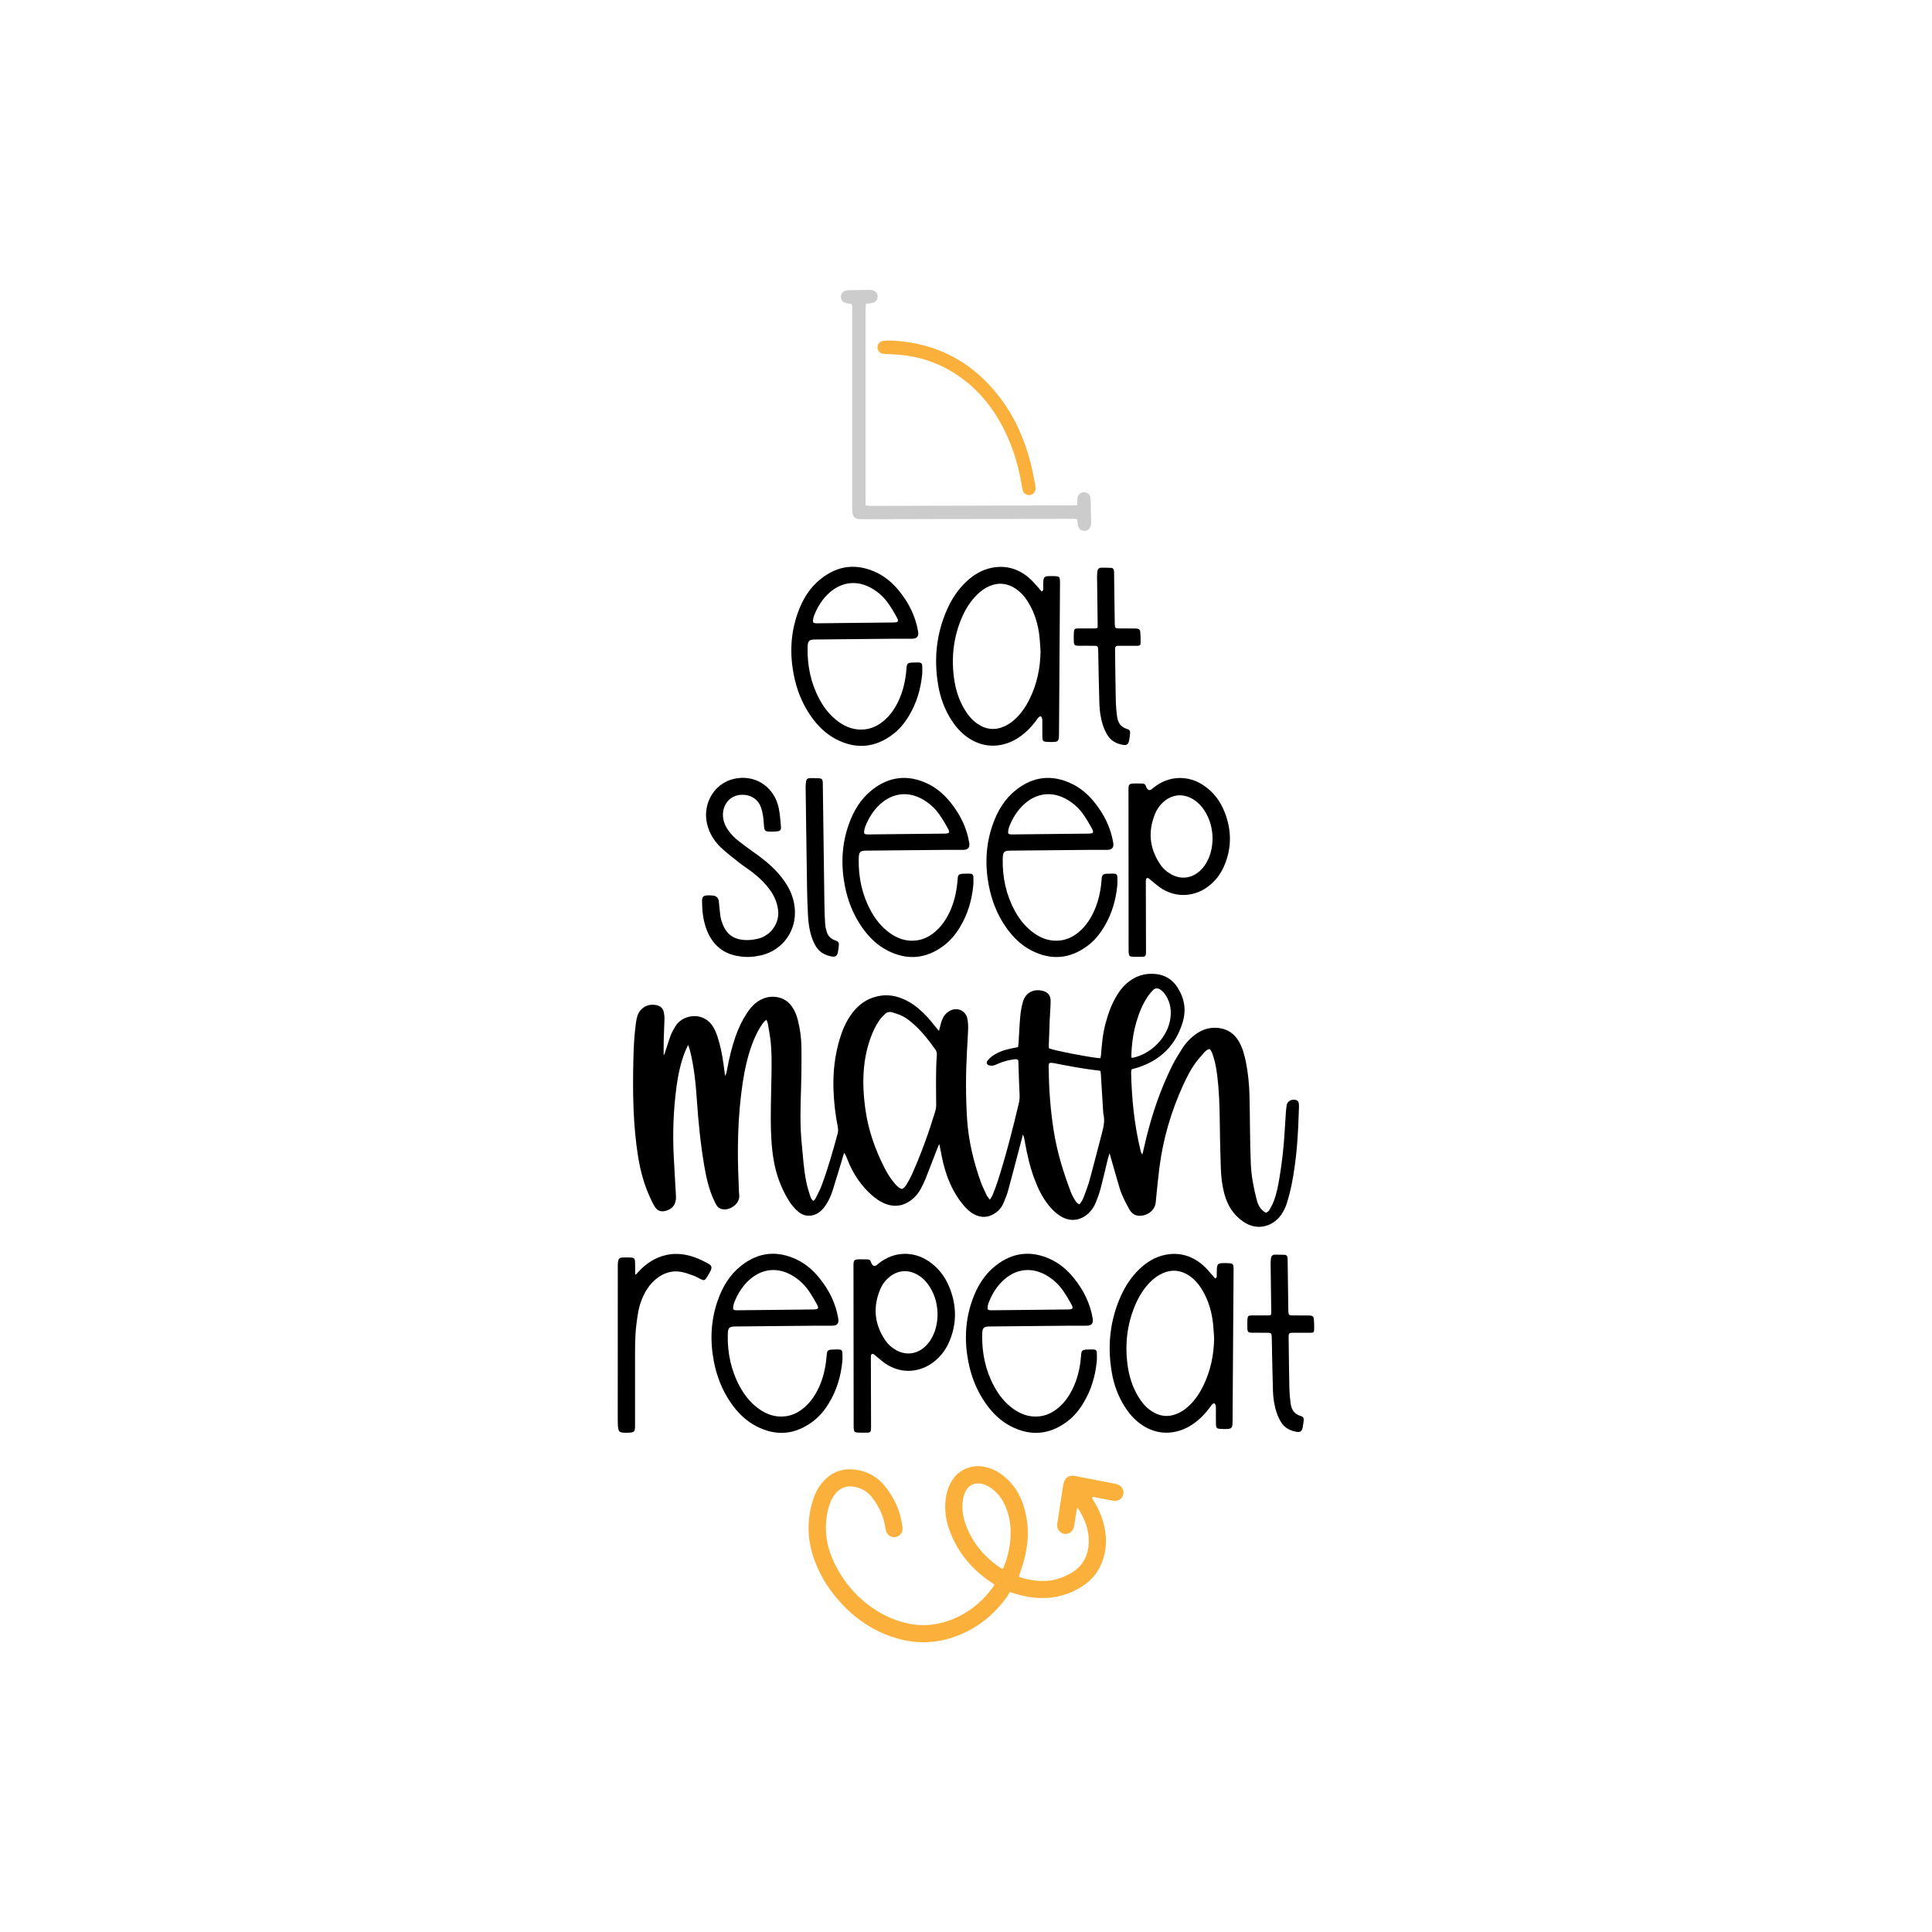 <?xml version="1.0" encoding="utf-8"?>
<!-- Generator: Adobe Illustrator 25.2.1, SVG Export Plug-In . SVG Version: 6.00 Build 0)  -->
<svg version="1.1" id="Calque_1" xmlns="http://www.w3.org/2000/svg" xmlns:xlink="http://www.w3.org/1999/xlink" x="0px" y="0px"
	 viewBox="0 0 432 432" style="enable-background:new 0 0 432 432;" xml:space="preserve">
<style type="text/css">
	.st0{fill:#E0AAAF;}
	.st1{fill:#F9D53D;}
	.st2{fill:#FBB03B;}
	.st3{fill:#CCCCCC;}
	.st4{fill:#8CC63F;}
	.st5{fill:#C5D8A7;}
	.st6{fill:#C44750;}
	.st7{fill:#998675;}
	.st8{fill:#C7B299;}
	.st9{fill:none;}
	.st10{fill:#29ABE2;}
	.st11{fill:#B3B3B3;}
	.st12{fill:#C79C52;}
	.st13{fill:#65C8D0;}
	.st14{fill:#BA9BC9;}
	.st15{fill:#A57A7F;}
	.st16{fill:#FFFFFF;}
</style>
<g>
	<g>
		<g>
			<path class="st3" d="M240.85,112.96c0.03-0.62,0.02-1.06,0.07-1.5c0.1-0.8,0.65-1.34,1.37-1.4c0.69-0.05,1.33,0.39,1.5,1.06
				c0.07,0.25,0.09,0.53,0.09,0.79c0.04,1.6,0.07,3.19,0.1,4.79c0,0.18,0,0.36-0.02,0.53c-0.12,0.91-0.65,1.45-1.43,1.48
				c-0.79,0.03-1.37-0.47-1.53-1.37c-0.07-0.39-0.08-0.79-0.12-1.18c-0.53-0.24-1.07-0.14-1.59-0.14
				c-10.55,0.01-21.1,0.03-31.65,0.04c-4.79,0.01-9.57,0.03-14.36,0.04c-0.44,0-0.89,0.01-1.33-0.04c-0.71-0.08-1.23-0.57-1.33-1.28
				c-0.08-0.52-0.07-1.06-0.07-1.59c0-10.73,0-21.45,0-32.18c0-3.86,0-7.71,0-11.57c0-0.48,0.1-0.97-0.14-1.48
				c-0.24-0.03-0.5-0.04-0.76-0.09c-0.3-0.06-0.62-0.11-0.88-0.25c-0.51-0.27-0.76-0.73-0.75-1.31c0.01-0.56,0.44-1.12,0.98-1.3
				c0.21-0.07,0.43-0.11,0.65-0.11c1.6-0.04,3.19-0.06,4.79-0.09c0.13,0,0.27,0.01,0.4,0.03c0.9,0.15,1.41,0.69,1.4,1.49
				c-0.01,0.75-0.46,1.28-1.3,1.44c-0.39,0.08-0.79,0.09-1.26,0.13c-0.04,0.25-0.11,0.49-0.13,0.74c-0.02,0.26-0.01,0.53-0.01,0.8
				c0,14.01,0,28.01,0,42.02c0,0.48,0,0.97,0,1.51c0.31,0.06,0.56,0.13,0.81,0.14c0.35,0.02,0.71,0.01,1.06,0.01
				c14.58-0.04,29.17-0.07,43.75-0.11C239.68,113,240.21,112.97,240.85,112.96z"/>
			<path class="st2" d="M199.48,76.16c9.9,0.48,18.05,4.73,24.18,12.83c3.33,4.41,5.49,9.38,6.84,14.71
				c0.39,1.54,0.66,3.12,0.97,4.68c0.06,0.3,0.1,0.62,0.08,0.92c-0.05,0.77-0.62,1.35-1.34,1.41c-0.67,0.05-1.3-0.36-1.51-1.05
				c-0.14-0.46-0.2-0.95-0.28-1.43c-0.83-4.88-2.35-9.53-4.8-13.86c-2.05-3.63-4.65-6.79-7.96-9.34c-4.39-3.4-9.36-5.31-14.9-5.73
				c-0.88-0.07-1.77-0.1-2.65-0.15c-0.22-0.01-0.44-0.01-0.66-0.05c-0.68-0.12-1.15-0.59-1.23-1.21c-0.1-0.69,0.27-1.32,0.94-1.58
				c0.24-0.09,0.51-0.13,0.78-0.14C198.36,76.14,198.81,76.16,199.48,76.16z"/>
		</g>
		<path class="st2" d="M225.79,355.99c-0.21,0.37-0.37,0.71-0.58,1.01c-2.74,3.79-6.19,6.71-10.54,8.52
			c-4.6,1.91-9.29,2.22-14.08,0.83c-5.3-1.53-9.65-4.53-13.23-8.68c-2.46-2.85-4.35-6.04-5.52-9.63c-1.42-4.35-1.39-8.71,0.08-13.04
			c0.42-1.23,1.02-2.38,1.85-3.38c2-2.41,4.55-3.44,7.66-2.98c2.54,0.38,4.69,1.54,6.33,3.54c2.18,2.65,3.58,5.66,4,9.09
			c0.02,0.15,0.04,0.29,0.05,0.44c0.04,1.01-0.6,1.81-1.56,1.97c-0.95,0.16-1.85-0.39-2.13-1.34c-0.1-0.35-0.15-0.72-0.21-1.09
			c-0.4-2.38-1.43-4.49-2.89-6.39c-1.09-1.42-2.53-2.23-4.3-2.46c-1.46-0.19-2.69,0.26-3.7,1.33c-0.67,0.71-1.12,1.55-1.45,2.47
			c-0.59,1.65-0.87,3.35-0.91,5.1c-0.06,2.78,0.6,5.41,1.78,7.92c2.3,4.88,5.74,8.72,10.42,11.43c1.15,0.67,2.37,1.2,3.62,1.65
			c4.86,1.73,9.58,1.36,14.15-0.98c2.91-1.49,5.3-3.6,7.24-6.22c0.17-0.23,0.32-0.49,0.5-0.78c-0.34-0.23-0.64-0.43-0.94-0.64
			c-3.84-2.62-6.79-5.99-8.64-10.28c-1.04-2.4-1.61-4.9-1.4-7.54c0.1-1.3,0.36-2.56,0.91-3.75c0.94-2.06,2.46-3.48,4.68-4.06
			c1.2-0.31,2.41-0.27,3.61,0.04c1.61,0.41,3,1.21,4.24,2.3c1.88,1.64,3.16,3.68,3.95,6.04c1.33,3.97,1.34,7.98,0.31,12
			c-0.34,1.35-0.82,2.68-1.26,4.09c0.14,0.07,0.31,0.18,0.51,0.24c1.85,0.57,3.74,0.85,5.68,0.73c1.99-0.12,3.82-0.78,5.53-1.78
			c2.64-1.54,3.8-3.93,3.9-6.89c0.09-2.76-0.91-5.2-2.36-7.48c-0.04-0.06-0.11-0.09-0.21-0.17c-0.06,0.26-0.14,0.5-0.18,0.74
			c-0.15,0.95-0.29,1.9-0.44,2.84c-0.06,0.36-0.12,0.73-0.26,1.07c-0.35,0.87-1.29,1.33-2.17,1.12c-0.82-0.2-1.46-1-1.45-1.87
			c0-0.33,0.07-0.66,0.12-0.99c0.38-2.48,0.75-4.96,1.14-7.43c0.07-0.44,0.15-0.88,0.29-1.29c0.34-1,1.09-1.46,2.13-1.36
			c0.29,0.03,0.58,0.08,0.87,0.14c2.68,0.52,5.36,1.04,8.04,1.56c0.25,0.05,0.51,0.09,0.76,0.17c1.04,0.32,1.63,1.21,1.45,2.17
			c-0.19,1.03-1.09,1.68-2.21,1.53c-0.8-0.11-1.6-0.29-2.39-0.44c-0.76-0.14-1.51-0.29-2.24-0.43c-0.23,0.29-0.03,0.47,0.07,0.64
			c0.91,1.48,1.68,3.03,2.18,4.7c0.85,2.82,0.99,5.65,0.1,8.5c-0.82,2.61-2.36,4.66-4.65,6.13c-3.49,2.25-7.31,3.05-11.42,2.49
			c-1.28-0.17-2.54-0.47-3.77-0.85C226.55,356.23,226.27,356.14,225.79,355.99z M224.21,350.84c0.15-0.31,0.29-0.56,0.39-0.83
			c0.55-1.45,0.96-2.94,1.18-4.48c0.36-2.62,0.28-5.22-0.59-7.76c-0.63-1.81-1.57-3.41-3.06-4.64c-0.72-0.59-1.51-1.06-2.42-1.3
			c-1.73-0.46-3.17,0.21-3.91,1.84c-0.34,0.75-0.5,1.54-0.57,2.35c-0.15,1.69,0.15,3.32,0.72,4.89c1.46,4.02,4.07,7.14,7.57,9.54
			C223.7,350.59,223.93,350.69,224.21,350.84z"/>
	</g>
	<g>
		<g>
			<path d="M232.76,160.17c-0.5,0.02-0.68,0.43-0.91,0.73c-0.83,1.13-1.74,2.18-2.82,3.08c-1.68,1.41-3.56,2.37-5.76,2.67
				c-2.07,0.28-4.01-0.12-5.83-1.1c-1.99-1.07-3.49-2.66-4.7-4.54c-1.55-2.41-2.5-5.05-2.97-7.86c-0.99-5.87-0.39-11.56,2.06-17.01
				c1-2.22,2.32-4.24,4.09-5.94c1.65-1.6,3.55-2.78,5.83-3.24c3.1-0.62,5.87,0.18,8.26,2.18c0.88,0.73,1.6,1.66,2.38,2.5
				c0.18,0.19,0.33,0.41,0.47,0.6c0.39-0.07,0.39-0.32,0.4-0.56c0.01-0.54-0.01-1.08,0.02-1.61c0.05-0.99,0.31-1.23,1.27-1.25
				c0.51-0.01,1.02-0.02,1.53,0.02c0.73,0.05,0.88,0.22,0.93,0.94c0.01,0.19,0.01,0.38,0.01,0.56c-0.07,11.01-0.15,22.02-0.22,33.03
				c0,0.48,0,0.97-0.03,1.45c-0.06,0.82-0.27,1.03-1.09,1.08c-0.56,0.03-1.13,0.02-1.69-0.02c-0.71-0.05-0.89-0.23-0.91-0.96
				c-0.03-1.21-0.01-2.42-0.01-3.63C233.06,160.91,233.07,160.5,232.76,160.17z M232.67,145.62c-0.08-1.1-0.12-2.2-0.24-3.29
				c-0.3-2.64-1.02-5.15-2.39-7.45c-0.79-1.33-1.77-2.5-3.08-3.34c-1.83-1.17-3.76-1.34-5.76-0.47c-1.02,0.44-1.9,1.1-2.7,1.87
				c-1.54,1.51-2.64,3.31-3.48,5.28c-1.81,4.28-2.32,8.74-1.71,13.33c0.33,2.49,1.05,4.87,2.35,7.05c0.75,1.26,1.66,2.38,2.87,3.22
				c1.98,1.37,4.07,1.55,6.24,0.51c1.01-0.48,1.87-1.16,2.64-1.95c1.14-1.16,2.03-2.49,2.75-3.95
				C231.86,153.03,232.62,149.41,232.67,145.62z"/>
			<path d="M182.47,142.99c-1.63,0-1.86,0.24-1.89,1.88c-0.07,4.06,0.73,7.91,2.66,11.5c1.06,1.97,2.43,3.7,4.26,5.02
				c1.75,1.26,3.67,1.94,5.86,1.7c1.48-0.16,2.79-0.76,3.95-1.67c1.44-1.12,2.51-2.55,3.34-4.17c1.21-2.36,1.8-4.88,2.02-7.51
				c0.01-0.13,0.01-0.26,0.03-0.39c0.08-0.95,0.26-1.14,1.2-1.19c0.53-0.03,1.05-0.02,1.58-0.02c0.44,0,0.71,0.24,0.73,0.67
				c0.02,0.66,0.05,1.32-0.01,1.97c-0.32,3.32-1.25,6.46-2.99,9.33c-0.96,1.59-2.13,3.02-3.63,4.14c-3.95,2.96-8.15,3.33-12.54,1.09
				c-2.35-1.2-4.18-3.01-5.69-5.16c-2-2.85-3.24-6.03-3.89-9.43c-0.87-4.59-0.68-9.13,0.88-13.57c1.06-3.04,2.67-5.75,5.23-7.77
				c3.84-3.03,8.02-3.49,12.44-1.38c2.01,0.96,3.65,2.4,5.05,4.12c2.16,2.67,3.66,5.64,4.23,9.06c0.17,1.04-0.2,1.62-1.38,1.61
				C200.3,142.78,186.01,142.98,182.47,142.99z M197.76,139.21c0.66,0,1.32-0.01,1.98-0.02c1.15-0.02,1.3-0.22,0.73-1.25
				c-0.57-1.04-1.18-2.06-1.86-3.03c-0.97-1.37-2.19-2.49-3.65-3.34c-3.21-1.87-6.65-1.54-9.44,0.91c-1.62,1.42-2.72,3.2-3.5,5.2
				c-0.13,0.34-0.2,0.71-0.23,1.08c-0.04,0.43,0.1,0.55,0.54,0.6c0.13,0.01,0.26,0.01,0.4,0.01
				C185.58,139.36,195.6,139.21,197.76,139.21z"/>
			<path d="M249.5,156.88c0.03,1.14,0.13,2.28,0.29,3.41c0.19,1.29,0.82,2.28,2.17,2.7c0.72,0.22,0.78,0.42,0.71,1.21
				c-0.04,0.44-0.11,0.88-0.19,1.32c-0.14,0.87-0.53,1.18-1.38,1.03c-1.4-0.24-2.62-0.86-3.4-2.07c-0.45-0.69-0.8-1.47-1.06-2.25
				c-0.53-1.59-0.77-3.26-0.82-4.93c-0.12-3.76-0.17-7.52-0.25-11.28c-0.01-0.28,0-0.56-0.02-0.84c-0.05-0.64-0.17-0.78-0.82-0.78
				c-1.14-0.01-2.29,0-3.43-0.01c-1.07,0-1.19-0.12-1.2-1.2c-0.01-0.61-0.02-1.23,0.02-1.84c0.04-0.66,0.23-0.83,0.89-0.83
				c1.2-0.01,2.4,0.01,3.6,0c0.81,0,0.85-0.03,0.83-0.85c-0.05-3.6-0.1-7.19-0.14-10.79c0-0.39,0.03-0.78,0.08-1.16
				c0.06-0.47,0.34-0.77,0.83-0.78c0.75-0.01,1.5,0.01,2.25,0.03c0.37,0.01,0.55,0.26,0.61,0.59c0.05,0.27,0.04,0.55,0.04,0.83
				c0.05,3.65,0.1,7.3,0.15,10.95c0,0.17,0,0.34,0.02,0.5c0.06,0.53,0.19,0.67,0.74,0.68c1.11,0.02,2.23,0.01,3.34,0.01
				c0.25,0,0.5-0.01,0.75,0.01c0.58,0.06,0.82,0.25,0.86,0.82c0.06,0.75,0.08,1.5,0.07,2.26c-0.01,0.66-0.13,0.77-0.81,0.78
				c-1.25,0.01-2.51,0-3.76,0c-0.2,0-0.39,0-0.59,0.01c-0.34,0.01-0.51,0.2-0.54,0.52c-0.02,0.22-0.01,0.45-0.01,0.67
				C249.35,147.63,249.45,155.15,249.5,156.88z"/>
		</g>
		<g>
			<path d="M164.62,296.6c-1.63,0-1.86,0.24-1.89,1.88c-0.07,4.06,0.73,7.91,2.66,11.5c1.06,1.97,2.43,3.7,4.26,5.02
				c1.75,1.26,3.67,1.94,5.86,1.7c1.48-0.16,2.79-0.76,3.95-1.67c1.44-1.12,2.51-2.55,3.34-4.17c1.21-2.36,1.8-4.88,2.02-7.51
				c0.01-0.13,0.01-0.26,0.03-0.39c0.08-0.95,0.26-1.14,1.2-1.19c0.53-0.03,1.05-0.02,1.58-0.02c0.44,0,0.71,0.24,0.73,0.67
				c0.02,0.66,0.05,1.32-0.01,1.97c-0.32,3.32-1.25,6.46-2.99,9.33c-0.96,1.59-2.13,3.02-3.63,4.14c-3.95,2.96-8.15,3.33-12.54,1.09
				c-2.35-1.2-4.18-3.01-5.69-5.16c-2-2.85-3.24-6.03-3.89-9.43c-0.87-4.59-0.68-9.13,0.88-13.57c1.06-3.04,2.67-5.75,5.23-7.77
				c3.84-3.03,8.02-3.49,12.44-1.38c2.01,0.96,3.65,2.4,5.05,4.12c2.16,2.67,3.66,5.64,4.23,9.06c0.17,1.04-0.2,1.62-1.38,1.61
				C182.44,296.39,168.15,296.59,164.62,296.6z M179.9,292.82c0.66,0,1.32-0.01,1.98-0.02c1.15-0.02,1.3-0.22,0.73-1.25
				c-0.57-1.04-1.18-2.06-1.86-3.03c-0.97-1.37-2.19-2.49-3.65-3.34c-3.21-1.87-6.65-1.54-9.44,0.91c-1.62,1.42-2.72,3.2-3.5,5.2
				c-0.13,0.34-0.2,0.71-0.23,1.08c-0.04,0.43,0.1,0.55,0.54,0.6c0.13,0.01,0.26,0.01,0.4,0.01
				C167.72,292.97,177.74,292.83,179.9,292.82z"/>
			<path d="M221.51,296.6c-1.63,0-1.86,0.24-1.89,1.88c-0.07,4.06,0.73,7.91,2.66,11.5c1.06,1.97,2.43,3.7,4.26,5.02
				c1.75,1.26,3.67,1.94,5.86,1.7c1.48-0.16,2.79-0.76,3.95-1.67c1.44-1.12,2.51-2.55,3.34-4.17c1.21-2.36,1.8-4.88,2.02-7.51
				c0.01-0.13,0.01-0.26,0.03-0.39c0.08-0.95,0.26-1.14,1.2-1.19c0.53-0.03,1.05-0.02,1.58-0.02c0.44,0,0.71,0.24,0.73,0.67
				c0.02,0.66,0.05,1.32-0.01,1.97c-0.32,3.32-1.25,6.46-2.99,9.33c-0.96,1.59-2.13,3.02-3.63,4.14c-3.95,2.96-8.15,3.33-12.54,1.09
				c-2.35-1.2-4.18-3.01-5.69-5.16c-2-2.85-3.24-6.03-3.89-9.43c-0.87-4.59-0.68-9.13,0.88-13.57c1.06-3.04,2.67-5.75,5.23-7.77
				c3.84-3.03,8.02-3.49,12.44-1.38c2.01,0.96,3.65,2.4,5.05,4.12c2.16,2.67,3.66,5.64,4.23,9.06c0.17,1.04-0.2,1.62-1.38,1.61
				C239.34,296.39,225.04,296.59,221.51,296.6z M236.8,292.82c0.66,0,1.32-0.01,1.98-0.02c1.15-0.02,1.3-0.22,0.73-1.25
				c-0.57-1.04-1.18-2.06-1.86-3.03c-0.97-1.37-2.19-2.49-3.65-3.34c-3.21-1.87-6.65-1.54-9.44,0.91c-1.62,1.42-2.72,3.2-3.5,5.2
				c-0.13,0.34-0.2,0.71-0.23,1.08c-0.04,0.43,0.1,0.55,0.54,0.6c0.13,0.01,0.26,0.01,0.4,0.01
				C224.62,292.97,234.64,292.83,236.8,292.82z"/>
			<path d="M190.84,283.11c0-1.4,0.09-1.5,1.5-1.53c0.53-0.01,1.05,0.02,1.58,0.02c0.4,0,0.69,0.14,0.81,0.56
				c0.05,0.18,0.14,0.37,0.24,0.52c0.29,0.44,0.62,0.5,1.06,0.2c0.16-0.11,0.3-0.25,0.45-0.37c3.28-2.66,7.61-2.87,11.12-0.53
				c2.21,1.47,3.76,3.5,4.73,5.96c1.64,4.13,1.64,8.26-0.2,12.34c-0.75,1.66-1.85,3.08-3.3,4.21c-3.07,2.4-6.98,2.71-10.34,0.74
				c-0.92-0.54-1.71-1.3-2.56-1.96c-0.19-0.15-0.36-0.35-0.57-0.47c-0.3-0.17-0.56-0.04-0.61,0.3c-0.04,0.24-0.02,0.5-0.02,0.75
				c0.01,5.01,0.03,10.02,0.04,15.03c0,1.46-0.01,1.48-1.48,1.47c-0.53,0-1.05,0-1.58-0.03c-0.57-0.04-0.73-0.19-0.8-0.75
				c-0.04-0.3-0.03-0.61-0.03-0.91C190.87,312.74,190.84,289.04,190.84,283.11z M209.64,293.89c-0.02-2.17-0.55-4.24-1.73-6.12
				c-0.73-1.17-1.67-2.14-2.89-2.81c-2.03-1.12-4.25-0.93-6.06,0.51c-0.95,0.76-1.67,1.71-2.14,2.82
				c-1.64,3.91-1.32,7.67,1.01,11.23c0.64,0.99,1.5,1.78,2.53,2.36c2.15,1.22,4.54,0.96,6.39-0.69c0.78-0.69,1.37-1.52,1.82-2.45
				C209.31,297.23,209.62,295.61,209.64,293.89z"/>
			<path d="M142.2,284.99c0.19-0.2,0.37-0.41,0.56-0.61c1.75-1.91,3.83-3.27,6.4-3.8c2.18-0.45,4.31-0.13,6.37,0.63
				c0.94,0.35,1.85,0.81,2.74,1.28c0.89,0.47,1.01,0.9,0.56,1.78c-0.23,0.45-0.49,0.88-0.76,1.31c-0.49,0.76-0.65,0.8-1.44,0.42
				c-0.48-0.23-0.93-0.53-1.43-0.71c-0.95-0.34-1.9-0.71-2.88-0.89c-2.12-0.39-3.99,0.25-5.64,1.6c-1.52,1.25-2.5,2.86-3.21,4.66
				c-0.69,1.74-0.93,3.57-1.16,5.41c-0.36,2.82-0.31,5.65-0.31,8.49c0.01,4.66,0,9.32,0,13.98c0,1.59,0,1.82-1.91,1.83
				c-1.68,0.01-1.86-0.2-1.94-1.89c-0.02-0.36-0.02-0.73-0.02-1.09c0-11.45,0.01-22.9,0.01-34.36c0-0.34,0.01-0.68,0.07-1
				c0.11-0.57,0.33-0.8,0.89-0.84c0.7-0.04,1.4-0.04,2.1,0.01c0.56,0.04,0.77,0.29,0.8,0.89c0.03,0.64,0.02,1.29,0.02,1.94
				c0,0.3,0,0.6,0,0.91C142.09,284.94,142.15,284.97,142.2,284.99z"/>
			<path d="M271.57,313.79c-0.5,0.02-0.68,0.43-0.91,0.73c-0.83,1.13-1.74,2.18-2.82,3.08c-1.68,1.4-3.56,2.37-5.76,2.67
				c-2.07,0.28-4.01-0.12-5.83-1.1c-1.99-1.07-3.49-2.66-4.7-4.54c-1.55-2.41-2.5-5.05-2.97-7.86c-0.99-5.87-0.39-11.56,2.06-17.01
				c1-2.22,2.32-4.24,4.09-5.94c1.65-1.6,3.55-2.78,5.83-3.24c3.1-0.62,5.87,0.18,8.26,2.18c0.88,0.73,1.6,1.66,2.38,2.5
				c0.18,0.19,0.33,0.41,0.47,0.6c0.39-0.07,0.39-0.32,0.4-0.56c0.01-0.54-0.01-1.08,0.02-1.61c0.05-0.99,0.31-1.23,1.27-1.25
				c0.51-0.01,1.02-0.02,1.53,0.02c0.73,0.05,0.88,0.22,0.93,0.94c0.01,0.19,0.01,0.38,0.01,0.56c-0.07,11.01-0.15,22.02-0.22,33.03
				c0,0.48,0,0.97-0.03,1.45c-0.06,0.82-0.27,1.03-1.09,1.08c-0.56,0.03-1.13,0.02-1.69-0.02c-0.71-0.05-0.89-0.23-0.91-0.96
				c-0.03-1.21-0.01-2.42-0.01-3.63C271.87,314.52,271.88,314.12,271.57,313.79z M271.48,299.23c-0.08-1.1-0.12-2.2-0.24-3.29
				c-0.3-2.64-1.02-5.15-2.39-7.45c-0.79-1.33-1.77-2.5-3.08-3.34c-1.83-1.17-3.76-1.34-5.76-0.47c-1.02,0.44-1.9,1.1-2.7,1.87
				c-1.54,1.51-2.64,3.31-3.48,5.28c-1.81,4.28-2.32,8.74-1.71,13.33c0.33,2.49,1.05,4.87,2.35,7.05c0.75,1.26,1.66,2.38,2.87,3.22
				c1.98,1.37,4.07,1.55,6.24,0.51c1.01-0.48,1.87-1.16,2.64-1.95c1.14-1.16,2.03-2.49,2.75-3.95
				C270.67,306.64,271.43,303.02,271.48,299.23z"/>
			<path d="M288.31,310.49c0.03,1.14,0.13,2.28,0.29,3.41c0.19,1.29,0.82,2.28,2.17,2.7c0.72,0.22,0.78,0.42,0.71,1.21
				c-0.04,0.44-0.11,0.88-0.19,1.32c-0.14,0.87-0.53,1.18-1.38,1.03c-1.4-0.24-2.62-0.86-3.4-2.07c-0.45-0.69-0.8-1.47-1.06-2.25
				c-0.53-1.59-0.77-3.26-0.82-4.93c-0.12-3.76-0.17-7.52-0.25-11.28c-0.01-0.28,0-0.56-0.02-0.84c-0.05-0.64-0.17-0.78-0.82-0.78
				c-1.14-0.01-2.29,0-3.43-0.01c-1.07,0-1.19-0.12-1.2-1.2c-0.01-0.61-0.02-1.23,0.02-1.84c0.04-0.66,0.23-0.83,0.89-0.83
				c1.2-0.01,2.4,0.01,3.6,0c0.81,0,0.85-0.03,0.83-0.85c-0.05-3.6-0.1-7.19-0.14-10.79c0-0.39,0.03-0.78,0.08-1.16
				c0.06-0.47,0.34-0.77,0.83-0.78c0.75-0.01,1.5,0.01,2.25,0.03c0.37,0.01,0.55,0.26,0.61,0.59c0.05,0.27,0.04,0.55,0.04,0.83
				c0.05,3.65,0.1,7.3,0.15,10.95c0,0.17,0,0.34,0.02,0.5c0.06,0.53,0.19,0.67,0.74,0.68c1.11,0.02,2.23,0.01,3.34,0.01
				c0.25,0,0.5-0.01,0.75,0.01c0.58,0.06,0.82,0.25,0.86,0.82c0.06,0.75,0.08,1.5,0.07,2.26c-0.01,0.66-0.13,0.77-0.81,0.78
				c-1.25,0.01-2.51,0-3.76,0c-0.2,0-0.39,0-0.59,0.01c-0.34,0.01-0.51,0.2-0.54,0.52c-0.02,0.22-0.01,0.45-0.01,0.67
				C288.16,301.24,288.26,308.77,288.31,310.49z"/>
		</g>
		<g>
			<path d="M193.9,190.2c-1.63,0-1.86,0.24-1.89,1.88c-0.07,4.06,0.73,7.91,2.66,11.5c1.06,1.97,2.43,3.7,4.26,5.02
				c1.75,1.26,3.67,1.94,5.86,1.7c1.48-0.16,2.79-0.76,3.95-1.67c1.44-1.12,2.51-2.55,3.34-4.17c1.21-2.36,1.8-4.88,2.02-7.51
				c0.01-0.13,0.01-0.26,0.03-0.39c0.08-0.95,0.26-1.14,1.2-1.19c0.53-0.03,1.05-0.02,1.58-0.02c0.44,0,0.71,0.24,0.73,0.67
				c0.02,0.66,0.05,1.32-0.01,1.97c-0.32,3.32-1.25,6.46-2.99,9.33c-0.96,1.59-2.13,3.02-3.63,4.14c-3.95,2.96-8.15,3.33-12.54,1.09
				c-2.35-1.2-4.18-3.01-5.69-5.16c-2-2.85-3.24-6.03-3.89-9.43c-0.87-4.59-0.68-9.13,0.88-13.57c1.06-3.04,2.67-5.75,5.23-7.77
				c3.84-3.03,8.02-3.49,12.44-1.38c2.01,0.96,3.65,2.4,5.05,4.12c2.16,2.67,3.66,5.64,4.23,9.06c0.17,1.04-0.2,1.62-1.38,1.61
				C211.72,189.99,197.43,190.19,193.9,190.2z M209.19,186.42c0.66,0,1.32-0.01,1.98-0.02c1.15-0.02,1.3-0.22,0.73-1.25
				c-0.57-1.04-1.18-2.06-1.86-3.03c-0.97-1.37-2.19-2.49-3.65-3.34c-3.21-1.87-6.65-1.54-9.44,0.91c-1.62,1.42-2.72,3.2-3.5,5.2
				c-0.13,0.34-0.2,0.71-0.23,1.08c-0.04,0.43,0.1,0.55,0.54,0.6c0.13,0.01,0.26,0.01,0.4,0.01
				C197,186.57,207.02,186.42,209.19,186.42z"/>
			<path d="M226.1,190.2c-1.63,0-1.86,0.24-1.89,1.88c-0.07,4.06,0.73,7.91,2.66,11.5c1.06,1.97,2.43,3.7,4.26,5.02
				c1.75,1.26,3.67,1.94,5.86,1.7c1.48-0.16,2.79-0.76,3.95-1.67c1.44-1.12,2.51-2.55,3.34-4.17c1.21-2.36,1.8-4.88,2.02-7.51
				c0.01-0.13,0.01-0.26,0.03-0.39c0.08-0.95,0.26-1.14,1.2-1.19c0.53-0.03,1.05-0.02,1.58-0.02c0.44,0,0.71,0.24,0.73,0.67
				c0.02,0.66,0.05,1.32-0.01,1.97c-0.32,3.32-1.25,6.46-2.99,9.33c-0.96,1.59-2.13,3.02-3.63,4.14c-3.95,2.96-8.15,3.33-12.54,1.09
				c-2.35-1.2-4.18-3.01-5.69-5.16c-2-2.85-3.24-6.03-3.89-9.43c-0.87-4.59-0.68-9.13,0.88-13.57c1.06-3.04,2.67-5.75,5.23-7.77
				c3.84-3.03,8.02-3.49,12.44-1.38c2.01,0.96,3.65,2.4,5.05,4.12c2.16,2.67,3.66,5.64,4.23,9.06c0.17,1.04-0.2,1.62-1.38,1.61
				C243.93,189.99,229.64,190.19,226.1,190.2z M241.39,186.42c0.66,0,1.32-0.01,1.98-0.02c1.15-0.02,1.3-0.22,0.73-1.25
				c-0.57-1.04-1.18-2.06-1.86-3.03c-0.97-1.37-2.19-2.49-3.65-3.34c-3.21-1.87-6.65-1.54-9.44,0.91c-1.62,1.42-2.72,3.2-3.5,5.2
				c-0.13,0.34-0.2,0.71-0.23,1.08c-0.04,0.43,0.1,0.55,0.54,0.6c0.13,0.01,0.26,0.01,0.4,0.01
				C229.21,186.57,239.23,186.42,241.39,186.42z"/>
			<path d="M252.33,176.71c0-1.4,0.09-1.5,1.5-1.53c0.53-0.01,1.05,0.02,1.58,0.02c0.4,0,0.69,0.14,0.81,0.56
				c0.05,0.18,0.14,0.37,0.24,0.52c0.29,0.44,0.62,0.5,1.05,0.2c0.16-0.11,0.3-0.25,0.45-0.37c3.28-2.66,7.61-2.87,11.12-0.53
				c2.21,1.47,3.76,3.5,4.73,5.96c1.64,4.13,1.64,8.26-0.2,12.34c-0.75,1.66-1.85,3.08-3.3,4.21c-3.07,2.4-6.98,2.71-10.34,0.74
				c-0.92-0.54-1.71-1.3-2.56-1.96c-0.19-0.15-0.36-0.35-0.57-0.47c-0.3-0.17-0.56-0.04-0.61,0.3c-0.04,0.24-0.02,0.5-0.02,0.75
				c0.01,5.01,0.03,10.02,0.04,15.03c0,1.46-0.01,1.48-1.48,1.47c-0.53,0-1.05,0-1.58-0.03c-0.57-0.04-0.73-0.19-0.8-0.75
				c-0.04-0.3-0.03-0.61-0.03-0.91C252.36,206.33,252.33,182.63,252.33,176.71z M271.13,187.49c-0.02-2.17-0.55-4.24-1.73-6.12
				c-0.73-1.17-1.67-2.14-2.89-2.81c-2.03-1.12-4.25-0.93-6.06,0.51c-0.95,0.76-1.67,1.71-2.14,2.82
				c-1.64,3.91-1.32,7.67,1.01,11.23c0.64,0.99,1.5,1.78,2.53,2.36c2.15,1.22,4.54,0.96,6.39-0.69c0.78-0.69,1.37-1.52,1.82-2.45
				C270.8,190.82,271.11,189.2,271.13,187.49z"/>
			<path d="M168.16,213.93c-0.81,0.08-1.63,0.06-2.45-0.04c-0.35-0.04-0.71-0.1-1.07-0.17c-3.52-0.73-5.66-2.99-6.79-6.28
				c-0.67-1.93-0.86-3.95-0.87-5.99c-0.01-0.88,0.28-1.19,1.14-1.24c0.49-0.03,0.99-0.01,1.47,0.06c0.62,0.09,1.08,0.62,1.14,1.25
				c0.1,1.05,0.2,2.1,0.33,3.15c0.05,0.39,0.13,0.78,0.24,1.15c1.01,3.32,2.93,4.33,5.62,4.38c0.91,0.02,1.85-0.12,2.73-0.35
				c2.75-0.71,4.68-3.49,4.34-6.3c-0.19-1.57-0.74-2.99-1.64-4.29c-1.14-1.64-2.54-3.01-4.11-4.22c-0.92-0.71-1.91-1.32-2.82-2.04
				c-1.44-1.14-2.91-2.25-4.24-3.51c-1.56-1.47-2.63-3.27-3.11-5.4c-1-4.51,1.77-9.47,6.97-10.1c4.37-0.53,8.2,2.25,9.11,6.8
				c0.26,1.32,0.35,2.67,0.47,4.02c0.07,0.79-0.15,1.02-0.94,1.09c-0.56,0.05-1.13,0.08-1.7,0.05c-0.88-0.05-1.05-0.26-1.14-1.15
				c-0.07-0.78-0.1-1.57-0.22-2.34c-0.1-0.66-0.25-1.33-0.48-1.96c-0.72-1.95-2.54-2.99-4.72-2.75c-1.95,0.22-3.43,1.7-3.72,3.71
				c-0.21,1.5,0.22,2.83,1.05,4.06c0.66,0.97,1.47,1.8,2.39,2.52c1.13,0.88,2.27,1.74,3.44,2.56c2.67,1.87,5.15,3.94,6.99,6.68
				c1.33,1.97,2.12,4.14,2.18,6.52c0.14,5.07-3.45,9.28-8.46,9.98C168.94,213.86,168.56,213.9,168.16,213.93z"/>
			<path d="M182.22,174.02c0.31,0,0.62-0.02,0.92,0c0.6,0.05,0.77,0.24,0.83,0.83c0.01,0.11,0.01,0.22,0.01,0.34
				c0.12,8.98,0.23,17.95,0.36,26.93c0.02,1.51,0.07,3.03,0.17,4.54c0.04,0.58,0.19,1.16,0.36,1.72c0.27,0.88,0.84,1.49,1.72,1.82
				c1.02,0.39,1.06,0.49,0.94,1.55c-0.04,0.39-0.1,0.78-0.17,1.16c-0.15,0.81-0.54,1.11-1.37,0.96c-1.41-0.24-2.63-0.86-3.43-2.07
				c-0.45-0.69-0.81-1.48-1.07-2.27c-0.53-1.6-0.74-3.28-0.83-4.96c-0.1-1.96-0.17-3.92-0.2-5.89c-0.08-4.57-0.14-9.14-0.2-13.71
				c-0.04-3.03-0.09-6.06-0.12-9.09c0-0.39,0.05-0.78,0.1-1.17c0.06-0.45,0.35-0.69,0.8-0.72c0.39-0.02,0.78,0,1.18,0
				C182.22,174.01,182.22,174.02,182.22,174.02z"/>
		</g>
		<path d="M255.47,258.05c0.28-1.22,0.55-2.43,0.85-3.65c1.36-5.48,3.17-10.81,5.67-15.88c0.69-1.4,1.51-2.74,2.35-4.06
			c0.82-1.29,1.87-2.39,3.13-3.28c1.53-1.08,3.22-1.54,5.08-1.31c2,0.25,3.49,1.3,4.49,3.04c0.84,1.45,1.24,3.06,1.57,4.68
			c0.48,2.42,0.71,4.87,0.78,7.33c0.08,2.73,0.07,5.46,0.12,8.18c0.04,2.41,0.07,4.83,0.18,7.24c0.12,2.69,0.64,5.32,1.31,7.93
			c0.3,1.19,0.83,2.26,2.08,2.92c0.23-0.17,0.55-0.3,0.69-0.53c0.39-0.65,0.76-1.32,1.03-2.02c0.66-1.72,1-3.52,1.3-5.33
			c0.56-3.35,0.94-6.73,1.14-10.13c0.09-1.52,0.18-3.04,0.29-4.55c0.03-0.49,0.11-0.98,0.17-1.47c0.11-0.93,1.13-1.45,2.04-1.21
			c0.38,0.1,0.63,0.35,0.67,0.75c0.04,0.31,0.05,0.62,0.04,0.94c-0.17,5.82-0.49,11.62-1.66,17.34c-0.29,1.4-0.65,2.79-1.08,4.15
			c-0.25,0.8-0.64,1.58-1.09,2.29c-1.52,2.39-5.08,4.2-8.68,1.71c-2.2-1.52-3.5-3.67-4.18-6.21c-0.49-1.87-0.72-3.78-0.78-5.7
			c-0.13-3.75-0.21-7.51-0.25-11.27c-0.04-3.18-0.17-6.35-0.56-9.5c-0.19-1.51-0.46-3.01-0.94-4.45c-0.17-0.5-0.34-1.02-0.76-1.46
			c-0.49,0.12-0.88,0.43-1.19,0.78c-0.74,0.84-1.48,1.68-2.13,2.58c-1.01,1.43-1.78,3-2.52,4.58c-2.76,5.97-4.58,12.21-5.4,18.74
			c-0.29,2.26-0.49,4.53-0.73,6.8c-0.03,0.27-0.04,0.54-0.07,0.8c-0.22,1.93-1.92,3.02-3.54,3.04c-1.1,0.01-1.87-0.54-2.38-1.47
			c-0.82-1.49-1.63-2.99-2.13-4.62c-0.65-2.14-1.24-4.29-1.86-6.44c-0.12-0.41-0.23-0.82-0.42-1.46c-0.18,0.58-0.29,0.91-0.38,1.25
			c-0.54,2.21-1.04,4.44-1.62,6.64c-0.28,1.08-0.68,2.13-1.09,3.16c-0.33,0.84-0.83,1.58-1.47,2.23c-1.46,1.48-3.81,2.31-6.26,0.87
			c-1.1-0.64-1.99-1.51-2.78-2.49c-1.42-1.77-2.39-3.77-3.18-5.87c-1.01-2.69-1.65-5.47-2.15-8.3c-0.09-0.52-0.16-1.03-0.43-1.71
			c-0.23,0.87-0.41,1.56-0.59,2.24c-0.91,3.46-1.8,6.92-2.75,10.37c-0.26,0.94-0.64,1.86-1.02,2.76c-0.35,0.84-0.91,1.55-1.64,2.09
			c-1.55,1.14-3.19,1.31-4.91,0.42c-0.93-0.48-1.67-1.2-2.34-1.98c-1.7-2-2.9-4.29-3.77-6.75c-0.61-1.73-1.02-3.52-1.35-5.32
			c-0.09-0.48-0.19-0.95-0.34-1.69c-0.25,0.56-0.4,0.88-0.52,1.2c-0.87,2.25-1.73,4.51-2.62,6.75c-0.3,0.75-0.67,1.46-1.05,2.17
			c-0.47,0.87-1.1,1.63-1.88,2.26c-1.91,1.54-4.01,1.87-6.28,0.88c-1.03-0.45-1.94-1.1-2.78-1.85c-2.14-1.9-3.76-4.19-4.93-6.79
			c-0.29-0.65-0.54-1.32-0.82-1.98c-0.08-0.19-0.22-0.36-0.41-0.66c-0.23,0.78-0.42,1.42-0.61,2.06c-0.64,2.09-1.26,4.19-1.92,6.28
			c-0.38,1.2-0.88,2.34-1.59,3.39c-0.43,0.64-0.93,1.2-1.56,1.64c-1.26,0.89-3.07,1.03-4.48-0.14c-0.94-0.78-1.71-1.7-2.33-2.75
			c-1.58-2.64-2.64-5.47-3.19-8.49c-0.57-3.14-0.7-6.31-0.71-9.49c-0.01-3.4,0.11-6.8,0.16-10.2c0.04-2.59,0.07-5.19-0.26-7.77
			c-0.15-1.15-0.36-2.29-0.56-3.44c-0.05-0.26-0.18-0.5-0.31-0.85c-0.24,0.21-0.46,0.35-0.61,0.54c-1.11,1.48-1.92,3.12-2.56,4.85
			c-1.05,2.82-1.69,5.74-2.14,8.71c-1.13,7.51-1.25,15.05-0.9,22.62c0.04,0.8,0.03,1.61,0.12,2.41c0.22,2.01-1.94,3.41-3.46,3.28
			c-0.68-0.06-1.21-0.32-1.58-0.88c-0.24-0.37-0.42-0.79-0.61-1.19c-1.13-2.41-1.7-4.98-2.15-7.59c-0.84-4.9-1.33-9.83-1.67-14.79
			c-0.25-3.75-0.63-7.49-1.55-11.15c-0.08-0.32-0.21-0.64-0.4-1.18c-0.3,0.66-0.52,1.09-0.7,1.54c-0.96,2.43-1.5,4.96-1.86,7.53
			c-0.74,5.38-0.94,10.78-0.64,16.2c0.16,2.86,0.32,5.72,0.48,8.57c0.1,1.75-0.78,2.94-2.46,3.31c-0.93,0.2-1.68-0.08-2.21-0.87
			c-0.22-0.33-0.41-0.69-0.59-1.05c-1.64-3.22-2.63-6.63-3.2-10.19c-1.15-7.15-1.23-14.34-1.07-21.54c0.06-2.73,0.18-5.45,0.54-8.16
			c0.08-0.57,0.17-1.15,0.33-1.71c0.55-1.89,2.37-2.95,4.29-2.52c0.86,0.19,1.46,0.68,1.65,1.57c0.1,0.48,0.16,0.97,0.15,1.46
			c-0.04,1.61-0.13,3.22-0.17,4.83c-0.03,1.07-0.01,2.14-0.01,3.34c0.28-0.36,0.32-0.71,0.42-1.02c0.39-1.14,0.73-2.3,1.16-3.43
			c0.27-0.7,0.64-1.38,1.04-2.02c1.23-2.01,3.87-2.69,5.77-2.04c1.02,0.34,1.82,0.94,2.43,1.8c0.55,0.77,0.91,1.64,1.21,2.53
			c0.65,1.96,1.03,3.98,1.33,6.01c0.13,0.88,0.23,1.76,0.37,2.81c0.3-0.53,0.36-0.96,0.44-1.4c0.46-2.51,1.05-4.99,1.89-7.4
			c0.64-1.82,1.44-3.56,2.5-5.18c0.64-0.98,1.37-1.88,2.34-2.57c1.13-0.8,2.37-1.24,3.77-1.16c1.67,0.09,3.01,0.79,3.99,2.15
			c0.66,0.92,1.06,1.96,1.34,3.05c0.5,1.96,0.77,3.96,0.8,5.97c0.04,3.17,0.01,6.35-0.09,9.52c-0.12,3.98-0.25,7.96,0.14,11.93
			c0.29,2.98,0.46,5.98,1.07,8.92c0.21,1,0.52,1.99,0.83,2.96c0.13,0.41,0.27,0.84,0.74,1.16c0.18-0.22,0.38-0.39,0.49-0.62
			c0.46-0.92,0.96-1.82,1.32-2.78c1.42-3.82,2.53-7.73,3.6-11.66c0.15-0.54,0.12-1.04,0.02-1.58c-0.55-2.72-0.85-5.48-0.95-8.25
			c-0.14-3.97,0.31-7.86,1.49-11.65c0.59-1.89,1.39-3.68,2.56-5.29c1.45-1.98,3.3-3.38,5.74-3.93c1.66-0.38,3.29-0.29,4.89,0.25
			c1.63,0.55,3.08,1.42,4.39,2.53c1.37,1.16,2.55,2.5,3.65,3.92c0.23,0.3,0.5,0.59,0.87,1.02c0.17-0.68,0.3-1.18,0.43-1.68
			c0.24-0.88,0.6-1.68,1.29-2.31c0.62-0.56,1.36-0.88,2.2-0.85c1.15,0.04,2.15,0.84,2.4,2c0.17,0.78,0.22,1.6,0.2,2.39
			c-0.05,1.7-0.18,3.39-0.27,5.09c-0.27,4.96-0.28,9.92,0.02,14.88c0.3,4.91,1.42,9.63,3.07,14.24c0.36,1.01,0.84,1.97,1.3,2.94
			c0.16,0.34,0.44,0.63,0.74,1.05c0.25-0.42,0.47-0.7,0.6-1.02c0.4-1,0.79-1.99,1.12-3.01c1.86-5.79,3.37-11.68,4.77-17.6
			c0.17-0.7,0.18-1.4,0.14-2.12c-0.11-2.01-0.15-4.02-0.22-6.03c-0.02-0.49-0.04-0.98-0.06-1.4c-0.37-0.35-0.74-0.23-1.08-0.18
			c-1.15,0.16-2.28,0.45-3.35,0.92c-0.41,0.18-0.82,0.37-1.25,0.46c-0.29,0.06-0.62,0.01-0.91-0.08c-0.44-0.14-0.6-0.6-0.32-0.97
			c0.26-0.35,0.58-0.68,0.93-0.95c1.31-1,2.83-1.51,4.42-1.84c0.48-0.1,0.96-0.18,1.51-0.29c0.04-0.37,0.09-0.72,0.12-1.06
			c0.12-1.96,0.2-3.93,0.38-5.89c0.1-1.06,0.29-2.13,0.58-3.16c0.56-2.02,2.32-2.98,4.38-2.49c1.14,0.27,1.82,0.99,1.82,2.17
			c0.01,1.43-0.14,2.86-0.2,4.29c-0.08,1.97-0.14,3.93-0.21,5.9c-0.01,0.17,0.04,0.35,0.06,0.51c1.1,0.48,9.82,2.16,11.49,2.21
			c0.04-0.24,0.11-0.49,0.13-0.75c0.18-2.37,0.39-4.72,1.01-7.03c0.52-1.95,1.18-3.85,2.16-5.62c0.67-1.22,1.46-2.36,2.51-3.29
			c1.91-1.7,4.15-2.43,6.69-2.13c1.92,0.23,3.47,1.15,4.57,2.75c1.66,2.43,2.18,5.09,1.35,7.92c-1.51,5.14-4.87,8.53-9.97,10.2
			c-0.47,0.15-0.94,0.27-1.47,0.42c-0.04,0.25-0.13,0.5-0.12,0.75c0.14,5.92,0.73,11.78,2.14,17.54c0.05,0.21,0.15,0.41,0.23,0.61
			C255.33,258.04,255.4,258.05,255.47,258.05z M201.68,265.87c0.48-0.22,0.78-0.62,1.03-1.03c0.43-0.73,0.86-1.47,1.2-2.24
			c2.05-4.57,3.74-9.27,5.2-14.06c0.15-0.5,0.23-1.05,0.22-1.57c-0.02-3.71-0.12-7.42,0.15-11.12c0.03-0.42-0.06-0.78-0.3-1.13
			c-1.4-1.97-2.87-3.88-4.67-5.52c-0.89-0.82-1.83-1.59-2.93-2.1c-0.68-0.31-1.41-0.54-2.14-0.75c-0.6-0.17-1.17,0-1.61,0.44
			c-0.44,0.44-0.9,0.88-1.24,1.4c-0.47,0.7-0.89,1.45-1.24,2.22c-1.18,2.58-1.85,5.31-2.14,8.13c-0.33,3.22-0.14,6.43,0.31,9.62
			c0.64,4.56,2.16,8.84,4.23,12.93c0.65,1.28,1.4,2.5,2.34,3.58C200.55,265.16,200.98,265.67,201.68,265.87z M234.64,237.7
			c-0.26,0.47-0.14,0.97-0.14,1.45c0.05,4.56,0.39,9.1,1.1,13.61c0.75,4.79,2.16,9.39,3.89,13.9c0.16,0.42,0.36,0.82,0.58,1.21
			c0.19,0.35,0.41,0.69,0.67,1c0.15,0.18,0.4,0.29,0.62,0.43c0.51-0.58,0.8-1.18,1.03-1.81c0.46-1.26,0.95-2.51,1.3-3.8
			c0.94-3.44,1.79-6.91,2.72-10.36c0.39-1.44,0.67-2.87,0.29-4.35c-0.03-0.13-0.03-0.27-0.03-0.4c-0.18-2.85-0.35-5.7-0.53-8.56
			c-0.01-0.17-0.07-0.34-0.12-0.59c-3.47-0.39-6.89-1.02-10.3-1.7c-0.22-0.04-0.44-0.07-0.66-0.09
			C234.91,237.65,234.78,237.68,234.64,237.7z M252.96,236.44c0.19,0.07,0.24,0.1,0.28,0.09c4.05-0.8,7.68-4.41,8.4-8.44
			c0.35-1.95,0.12-3.83-0.98-5.54c-0.34-0.53-0.74-1-1.3-1.33c-0.53-0.31-1.05-0.31-1.48,0.12c-0.47,0.47-0.91,0.99-1.28,1.54
			c-1.17,1.76-1.94,3.71-2.53,5.73C253.33,231.17,253.02,233.76,252.96,236.44z"/>
	</g>
</g>
</svg>
